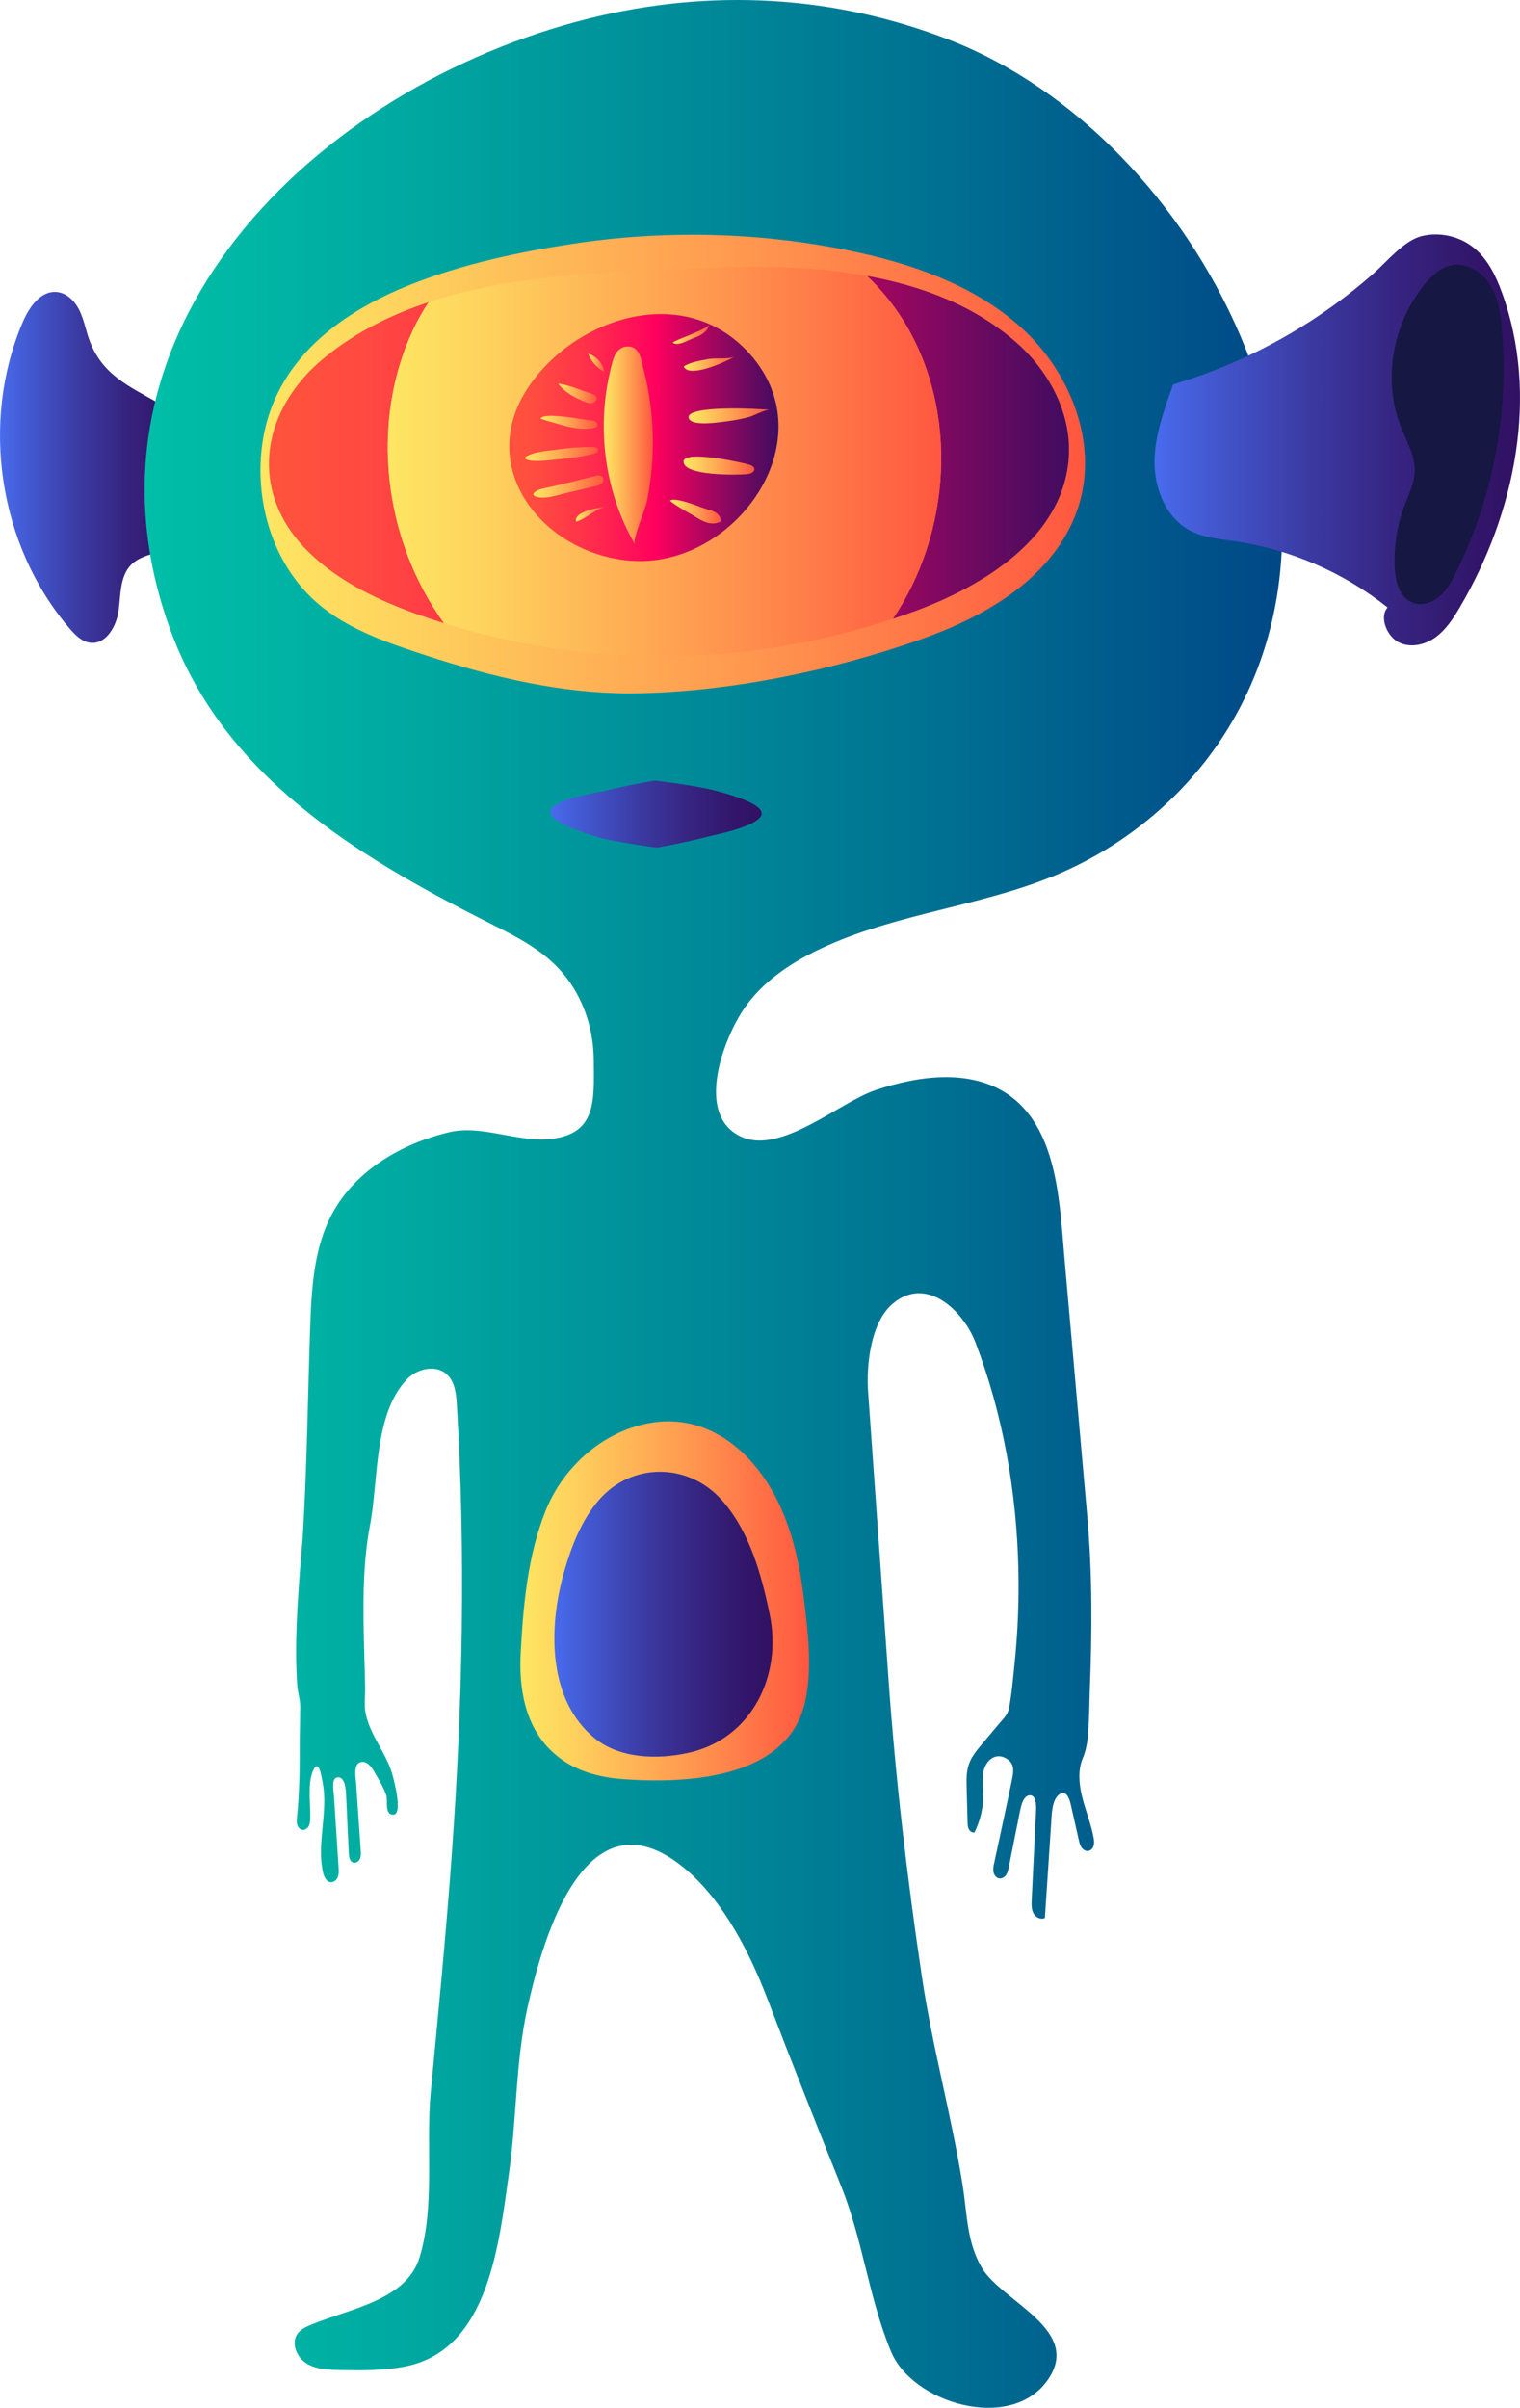 <?xml version="1.0" encoding="iso-8859-1"?>
<!-- Generator: Adobe Illustrator 19.0.0, SVG Export Plug-In . SVG Version: 6.00 Build 0)  -->
<svg version="1.1" xmlns="http://www.w3.org/2000/svg" xmlns:xlink="http://www.w3.org/1999/xlink" x="0px" y="0px"
	 viewBox="0 0 374.481 592.982" style="enable-background:new 0 0 374.481 592.982;" xml:space="preserve">
<g id="alien">
	<g>
		<g>
			<linearGradient id="SVGID_1_" gradientUnits="userSpaceOnUse" x1="-1.434400e-005" y1="115.109" x2="46.334" y2="115.109">
				<stop  offset="0.003" style="stop-color:#486BED"/>
				<stop  offset="0.147" style="stop-color:#4359D1"/>
				<stop  offset="0.423" style="stop-color:#3B3AA2"/>
				<stop  offset="0.667" style="stop-color:#362480"/>
				<stop  offset="0.868" style="stop-color:#32166B"/>
				<stop  offset="1" style="stop-color:#311163"/>
			</linearGradient>
			<path style="fill:url(#SVGID_1_);" d="M21.89,83.402c-0.809-2.34-1.254-4.818-2.355-7.034c-1.105-2.219-3.081-4.221-5.546-4.453
				c-3.976-0.372-6.795,3.72-8.371,7.388c-10.592,24.664-5.914,55.174,11.578,75.534c1.368,1.597,3,3.232,5.09,3.461
				c3.938,0.434,6.467-4.178,6.966-8.108c0.496-3.93,0.313-8.417,3.142-11.192c3.235-3.173,9.03-2.559,12.031-5.954
				c2.302-2.607,2.043-6.521,1.651-9.976c-0.846-7.444,0.534-19.467-6.892-23.721C31.753,95.093,24.975,92.273,21.89,83.402z"/>
			<linearGradient id="SVGID_2_" gradientUnits="userSpaceOnUse" x1="35.632" y1="296.491" x2="315.889" y2="296.491">
				<stop  offset="0" style="stop-color:#00BFA7"/>
				<stop  offset="0.217" style="stop-color:#00AAA1"/>
				<stop  offset="0.661" style="stop-color:#007593"/>
				<stop  offset="1" style="stop-color:#004887"/>
			</linearGradient>
			<path style="fill:url(#SVGID_2_);" d="M219.527,579.149c-5.443-13.047-6.935-27.385-12.253-40.632
				c-6.17-15.371-12.278-30.768-18.201-46.238c-4.66-12.178-12.075-26.665-23.124-34.205
				c-22.786-15.538-32.665,21.146-36.068,36.712c-2.883,13.203-2.571,26.971-4.474,40.327c-2.474,17.396-4.971,43.428-25.315,47.639
				c-5.361,1.108-10.889,1.021-16.362,0.93c-2.865-0.05-5.894-0.145-8.308-1.689c-2.415-1.54-3.789-5.084-2.047-7.361
				c0.828-1.084,2.148-1.649,3.408-2.171c9.359-3.875,23.311-5.973,26.559-16.447c3.891-12.551,1.533-27.695,2.771-40.675
				c1.867-19.521,3.768-39.045,5.185-58.606c2.673-36.88,3.464-73.818,1.25-110.75c-0.163-2.702-0.466-5.686-2.464-7.515
				c-2.681-2.46-7.261-1.45-9.784,1.175c-8.267,8.606-7.013,24.843-9.128,35.916c-1.667,8.711-1.732,17.645-1.56,26.481
				c0.09,4.498,0.255,8.995,0.347,13.495c0.04,1.982-0.274,4.008,0.043,5.958c0.352,2.164,1.222,4.214,2.211,6.155
				c1.372,2.687,3.015,5.253,4.05,8.089c0.537,1.47,3.168,10.95,0.698,11.161c-2.273,0.193-1.402-3.46-1.758-4.627
				c-0.522-1.716-1.739-3.787-2.645-5.34c-0.701-1.205-1.885-3.375-3.639-2.971c-1.97,0.452-1.29,3.701-1.191,5.156
				c0.38,5.529,0.76,11.062,1.142,16.591c0.047,0.694,0.088,1.422-0.19,2.059c-0.28,0.638-0.994,1.142-1.659,0.943
				c-0.855-0.253-1.05-1.356-1.092-2.244c-0.225-4.869-0.45-9.738-0.675-14.606c-0.053-1.151-0.241-4.268-2.036-4.145
				c-1.72,0.117-1.014,3.457-0.942,4.555c0.379,5.889,0.757,11.779,1.137,17.666c0.05,0.77,0.096,1.567-0.174,2.288
				c-0.267,0.723-0.942,1.357-1.712,1.321c-1.111-0.051-1.7-1.32-1.946-2.402c-0.972-4.341-0.301-8.853,0.091-13.284
				c0.257-2.903,0.383-5.871-0.158-8.753c-0.286-1.532-1.011-6.486-2.499-2.758c-1.253,3.149-0.491,7.966-0.584,11.327
				c-0.019,0.662-0.041,1.346-0.319,1.947c-0.281,0.602-0.887,1.101-1.548,1.043c-0.639-0.056-1.142-0.624-1.328-1.238
				c-0.189-0.614-0.124-1.275-0.059-1.915c0.663-6.537,0.68-13.053,0.68-19.636c0.035-2.531,0.086-5.064,0.103-7.596
				c0.012-1.829-0.598-3.374-0.724-5.176c-0.702-9.947,0.035-20.025,0.795-29.946c0.214-2.81,0.498-5.617,0.658-8.431
				c0.942-16.264,1.142-32.602,1.689-48.883c0.336-9.954,0.777-20.32,5.529-29.071c5.73-10.551,17.047-17.147,28.728-19.935
				c8.071-1.929,16.757,2.555,25.079,1.654c11.421-1.244,10.606-9.743,10.571-19.245c-0.036-9.05-3.369-17.877-10.07-24.142
				c-4.798-4.489-10.853-7.347-16.715-10.316c-32.303-16.366-64.517-36.046-77.517-71.617C15.1,81.625,78.149,21.254,145.058,4.567
				c29.866-7.445,60.327-5.867,88.997,5.319c61.866,24.136,106.336,112.217,66.949,171.953
				c-10.107,15.332-25.079,27.337-42.099,34.17c-17.823,7.153-37.379,8.994-54.979,16.827c-8.237,3.667-16.248,8.678-21.185,16.443
				c-4.817,7.58-11.369,25.475-0.153,30.656c9.803,4.525,24.05-8.384,33.04-11.438c11.081-3.759,24.33-5.398,33.631,1.696
				c11.415,8.709,11.837,26.64,12.998,39.772c1.874,21.174,3.746,42.35,5.621,63.525c1.256,14.189,1.187,28.463,0.613,42.687
				c-0.093,2.318-0.096,4.639-0.208,6.954c-0.159,3.353-0.209,6.772-1.521,9.855c-1.237,2.9-0.922,6.326-0.213,9.311
				c0.819,3.445,2.228,6.736,2.865,10.219c0.119,0.649,0.21,1.327,0.041,1.969c-0.168,0.639-0.656,1.239-1.307,1.347
				c-0.66,0.108-1.317-0.302-1.695-0.854c-0.374-0.549-0.531-1.215-0.677-1.869c-0.663-2.917-1.323-5.836-1.985-8.753
				c-0.328-1.451-1.176-3.771-2.901-2.391c-1.389,1.109-1.687,3.581-1.794,5.192c-0.557,8.396-1.115,16.793-1.672,25.189
				c-1.005,0.531-2.304-0.17-2.825-1.18c-0.521-1.008-0.477-2.201-0.423-3.337c0.355-7.245,0.714-14.492,1.069-21.74
				c0.06-1.209,0.13-4.362-1.818-3.917c-1.459,0.333-1.931,2.868-2.166,4.036c-0.903,4.52-1.809,9.037-2.714,13.558
				c-0.13,0.664-0.271,1.342-0.637,1.915c-0.364,0.567-1.012,1.009-1.685,0.93c-0.749-0.088-1.301-0.8-1.455-1.539
				c-0.156-0.738,0.001-1.501,0.16-2.24c1.477-6.933,3.022-13.858,4.442-20.804c0.423-2.069,0.527-3.871-1.558-5.02
				c-2.796-1.546-5.121,0.797-5.571,3.532c-0.267,1.633-0.03,3.303,0.006,4.961c0.083,3.372-0.67,6.758-2.167,9.778
				c-0.564,0.124-1.138-0.281-1.399-0.797c-0.26-0.515-0.282-1.117-0.3-1.693c-0.078-2.795-0.157-5.587-0.232-8.381
				c-0.059-2.018-0.106-4.092,0.572-5.994c0.651-1.831,1.924-3.362,3.174-4.849c1.405-1.673,2.809-3.345,4.215-5.02
				c1.035-1.234,2.167-2.241,2.473-3.828c0.69-3.59,0.995-7.382,1.374-11.024c0.797-7.685,1.111-15.42,0.941-23.144
				c-0.42-19.045-3.762-38.13-10.581-55.951c-2.958-7.733-12.048-16.612-20.39-9.522c-5.481,4.661-6.519,15.153-6.049,21.791
				c1.682,23.647,3.359,47.292,5.038,70.938c1.739,24.455,4.598,48.811,8.218,73.056c2.573,17.227,7.263,34.056,10.019,51.249
				c1.128,7.039,1.003,14.049,4.73,20.375c4.971,8.443,25.268,15.362,16.017,27.944
				C248.677,598.978,224.811,591.808,219.527,579.149z"/>
			<linearGradient id="SVGID_3_" gradientUnits="userSpaceOnUse" x1="64.169" y1="114.283" x2="267.328" y2="114.283">
				<stop  offset="0" style="stop-color:#FEE662"/>
				<stop  offset="0.185" style="stop-color:#FED15D"/>
				<stop  offset="0.566" style="stop-color:#FF9B50"/>
				<stop  offset="1" style="stop-color:#FF5740"/>
			</linearGradient>
			<path style="fill:url(#SVGID_3_);" d="M101.021,70.145c12.94-5.162,27.136-8.134,40.092-10.104
				c22.417-3.41,45.433-2.922,67.662,1.58c15.438,3.128,30.957,8.411,42.684,18.93c12.547,11.255,20.008,29.971,13.423,46.457
				c-6.406,16.039-22.861,25.134-38.349,30.568c-21.133,7.418-45.156,12.457-67.504,13.116c-1.329,0.04-2.656,0.06-3.984,0.06
				c-17.082-0.01-33.845-4.023-49.994-9.306c-8.823-2.891-17.834-5.881-25.192-11.54c-11.671-8.974-16.852-24.277-15.471-38.652
				C66.422,90.067,82.517,77.529,101.021,70.145z"/>
			<linearGradient id="SVGID_4_" gradientUnits="userSpaceOnUse" x1="66.256" y1="110.707" x2="263.373" y2="110.707">
				<stop  offset="0" style="stop-color:#FF543C"/>
				<stop  offset="0.104" style="stop-color:#FF4B40"/>
				<stop  offset="0.272" style="stop-color:#FF3349"/>
				<stop  offset="0.482" style="stop-color:#FF0D59"/>
				<stop  offset="0.543" style="stop-color:#FF005E"/>
				<stop  offset="0.669" style="stop-color:#C7045F"/>
				<stop  offset="0.895" style="stop-color:#680A60"/>
				<stop  offset="0.997" style="stop-color:#420C60"/>
			</linearGradient>
			<path style="fill:url(#SVGID_4_);" d="M109.392,153.473c-1.906-0.598-3.809-1.201-5.688-1.868
				c-10.073-3.56-20.037-8.182-27.67-15.656c-12.83-12.558-12.468-29.109-2.216-41.752c1.765-2.174,3.818-4.233,6.149-6.135
				c7.64-6.239,16.362-10.562,25.646-13.644c-1.428,2.163-2.743,4.435-3.879,6.871C91.013,104.344,94.583,133.035,109.392,153.473z
				 M250.745,84.66c-10.319-9.243-23.4-14.214-37.139-16.718c3.491,3.363,6.589,7.119,9.142,11.296
				c13.486,22.063,11.591,51.859-2.759,73.154c1.903-0.635,3.804-1.274,5.686-1.974c16.442-6.121,36.422-17.971,37.647-37.975
				C263.961,101.944,258.582,91.678,250.745,84.66z"/>
			<linearGradient id="SVGID_5_" gradientUnits="userSpaceOnUse" x1="95.53" y1="113.657" x2="231.88" y2="113.657">
				<stop  offset="0" style="stop-color:#FEE662"/>
				<stop  offset="0.185" style="stop-color:#FED15D"/>
				<stop  offset="0.566" style="stop-color:#FF9B50"/>
				<stop  offset="1" style="stop-color:#FF5740"/>
			</linearGradient>
			<path style="fill:url(#SVGID_5_);" d="M222.748,79.237c-2.553-4.177-5.651-7.933-9.142-11.296
				c-12.716-2.32-25.995-2.533-38.186-1.986c-22.208,0.995-47.649,1.107-69.807,8.461c-1.428,2.163-2.743,4.435-3.879,6.871
				c-10.721,23.056-7.151,51.747,7.658,72.185c35.743,11.249,75.042,10.782,110.597-1.081
				C234.34,131.097,236.235,101.3,222.748,79.237z"/>
			<linearGradient id="SVGID_6_" gradientUnits="userSpaceOnUse" x1="125.465" y1="107.769" x2="191.796" y2="107.769">
				<stop  offset="0" style="stop-color:#FF543C"/>
				<stop  offset="0.104" style="stop-color:#FF4B40"/>
				<stop  offset="0.272" style="stop-color:#FF3349"/>
				<stop  offset="0.482" style="stop-color:#FF0D59"/>
				<stop  offset="0.543" style="stop-color:#FF005E"/>
				<stop  offset="0.669" style="stop-color:#C7045F"/>
				<stop  offset="0.895" style="stop-color:#680A60"/>
				<stop  offset="0.997" style="stop-color:#420C60"/>
			</linearGradient>
			<path style="fill:url(#SVGID_6_);" d="M130.268,95.201c-13.457,19.869,3.451,41.108,24.916,42.881
				c25.674,2.121,48.736-29.603,29.471-50.991C168.64,69.309,141.785,78.197,130.268,95.201z"/>
			<linearGradient id="SVGID_7_" gradientUnits="userSpaceOnUse" x1="148.752" y1="109.652" x2="160.834" y2="109.652">
				<stop  offset="0" style="stop-color:#FEE662"/>
				<stop  offset="0.185" style="stop-color:#FED15D"/>
				<stop  offset="0.566" style="stop-color:#FF9B50"/>
				<stop  offset="1" style="stop-color:#FF5740"/>
			</linearGradient>
			<path style="fill:url(#SVGID_7_);" d="M156.376,133.975c-0.581-1.008,2.654-8.797,2.975-10.343
				c0.722-3.518,1.183-7.091,1.377-10.678c0.398-7.363-0.32-14.789-2.15-21.932c-0.607-2.36-0.935-5.872-4.075-5.686
				c-2.97,0.176-3.551,3.473-4.104,5.762c-1.638,6.752-2.049,13.792-1.258,20.691C150.036,119.569,152.461,127.186,156.376,133.975z
				"/>
			<linearGradient id="SVGID_8_" gradientUnits="userSpaceOnUse" x1="284.436" y1="108.336" x2="374.481" y2="108.336">
				<stop  offset="0.003" style="stop-color:#486BED"/>
				<stop  offset="0.147" style="stop-color:#4359D1"/>
				<stop  offset="0.423" style="stop-color:#3B3AA2"/>
				<stop  offset="0.667" style="stop-color:#362480"/>
				<stop  offset="0.868" style="stop-color:#32166B"/>
				<stop  offset="1" style="stop-color:#311163"/>
			</linearGradient>
			<path style="fill:url(#SVGID_8_);" d="M341.845,149.603c-10.826-8.634-23.972-14.328-37.672-16.323
				c-3.735-0.542-7.611-0.849-10.949-2.607c-5.798-3.051-8.705-9.977-8.786-16.531c-0.082-6.551,2.382-13.298,4.602-19.466
				c18.174-5.41,35.147-14.815,49.372-27.355c3.42-3.015,7.536-8.161,11.975-9.206c4.436-1.047,9.336,0.101,12.848,3.009
				c3.338,2.763,5.297,6.832,6.784,10.898c9.254,25.324,3.297,54.349-10.385,77.58c-1.632,2.765-3.43,5.54-6.044,7.404
				c-2.612,1.864-6.235,2.642-9.073,1.138C341.681,156.643,339.752,152.039,341.845,149.603z"/>
			<path style="fill:#161743;" d="M345.142,105.122c1.461,3.663,3.59,7.278,3.393,11.215c-0.139,2.774-1.428,5.335-2.42,7.927
				c-1.884,4.931-2.741,10.251-2.5,15.523c0.155,3.43,1.215,7.413,4.417,8.651c2.216,0.857,4.805,0.017,6.608-1.527
				c1.803-1.545,2.97-3.689,4.029-5.818c9.404-18.911,13.34-40.505,11.209-61.522c-0.577-5.697-2.461-12.075-8.608-14.026
				c-5.618-1.782-9.784,3.364-12.525,7.582C342.689,82.438,340.995,94.72,345.142,105.122z"/>
			<g>
				<g>
					<linearGradient id="SVGID_9_" gradientUnits="userSpaceOnUse" x1="165.717" y1="82.291" x2="174.706" y2="82.291">
						<stop  offset="0" style="stop-color:#FEE662"/>
						<stop  offset="0.185" style="stop-color:#FED15D"/>
						<stop  offset="0.566" style="stop-color:#FF9B50"/>
						<stop  offset="1" style="stop-color:#FF5740"/>
					</linearGradient>
					<path style="fill:url(#SVGID_9_);" d="M170.551,83.408c0.897-0.332,1.808-0.67,2.585-1.227c0.781-0.557,1.424-1.367,1.57-2.314
						c-0.18,1.168-7.834,3.637-8.989,4.498C166.937,85.389,169.283,83.878,170.551,83.408z"/>
					<linearGradient id="SVGID_10_" gradientUnits="userSpaceOnUse" x1="168.441" y1="89.551" x2="181.111" y2="89.551">
						<stop  offset="0" style="stop-color:#FEE662"/>
						<stop  offset="0.185" style="stop-color:#FED15D"/>
						<stop  offset="0.566" style="stop-color:#FF9B50"/>
						<stop  offset="1" style="stop-color:#FF5740"/>
					</linearGradient>
					<path style="fill:url(#SVGID_10_);" d="M168.441,90.255c1.366,3.068,10.777-1.352,12.67-2.473
						c-1.281,0.757-4.915,0.337-6.51,0.635C172.656,88.786,170.092,89.162,168.441,90.255z"/>
					<linearGradient id="SVGID_11_" gradientUnits="userSpaceOnUse" x1="169.647" y1="102.424" x2="189.652" y2="102.424">
						<stop  offset="0" style="stop-color:#FEE662"/>
						<stop  offset="0.185" style="stop-color:#FED15D"/>
						<stop  offset="0.566" style="stop-color:#FF9B50"/>
						<stop  offset="1" style="stop-color:#FF5740"/>
					</linearGradient>
					<path style="fill:url(#SVGID_11_);" d="M169.702,103.011c0.776,2.124,7.721,0.938,9.5,0.722
						c1.795-0.224,3.572-0.567,5.32-1.026c1.212-0.323,3.99-1.903,5.13-1.747C187.342,100.642,168.497,99.702,169.702,103.011z"/>
					<linearGradient id="SVGID_12_" gradientUnits="userSpaceOnUse" x1="168.404" y1="114.663" x2="185.84" y2="114.663">
						<stop  offset="0" style="stop-color:#FEE662"/>
						<stop  offset="0.185" style="stop-color:#FED15D"/>
						<stop  offset="0.566" style="stop-color:#FF9B50"/>
						<stop  offset="1" style="stop-color:#FF5740"/>
					</linearGradient>
					<path style="fill:url(#SVGID_12_);" d="M184.51,114.416c-1.958-0.579-16.154-3.69-16.106-0.691
						c0.057,3.504,13.362,3.283,15.675,3.042c0.808-0.082,1.85-0.481,1.756-1.288C185.763,114.884,185.086,114.585,184.51,114.416z"
						/>
					<linearGradient id="SVGID_13_" gradientUnits="userSpaceOnUse" x1="165.053" y1="125.988" x2="177.518" y2="125.988">
						<stop  offset="0" style="stop-color:#FEE662"/>
						<stop  offset="0.185" style="stop-color:#FED15D"/>
						<stop  offset="0.566" style="stop-color:#FF9B50"/>
						<stop  offset="1" style="stop-color:#FF5740"/>
					</linearGradient>
					<path style="fill:url(#SVGID_13_);" d="M174.381,125.478c-1.737-0.498-8.042-3.249-9.328-2.165
						c1.798,1.501,4.106,2.625,6.107,3.861c0.963,0.6,1.942,1.204,3.03,1.522c1.089,0.318,2.318,0.322,3.298-0.246
						c0.153-0.776-0.304-1.571-0.933-2.049C175.922,125.921,175.142,125.694,174.381,125.478z"/>
					<linearGradient id="SVGID_14_" gradientUnits="userSpaceOnUse" x1="141.867" y1="126.633" x2="149.533" y2="126.633">
						<stop  offset="0" style="stop-color:#FEE662"/>
						<stop  offset="0.185" style="stop-color:#FED15D"/>
						<stop  offset="0.566" style="stop-color:#FF9B50"/>
						<stop  offset="1" style="stop-color:#FF5740"/>
					</linearGradient>
					<path style="fill:url(#SVGID_14_);" d="M141.904,128.472c2.471-0.578,5.12-3.534,7.629-3.679
						C147.861,124.906,141.315,125.898,141.904,128.472z"/>
					<linearGradient id="SVGID_15_" gradientUnits="userSpaceOnUse" x1="131.408" y1="119.828" x2="148.72" y2="119.828">
						<stop  offset="0" style="stop-color:#FEE662"/>
						<stop  offset="0.185" style="stop-color:#FED15D"/>
						<stop  offset="0.566" style="stop-color:#FF9B50"/>
						<stop  offset="1" style="stop-color:#FF5740"/>
					</linearGradient>
					<path style="fill:url(#SVGID_15_);" d="M148.247,119.074c0.436-0.386,0.648-1.095,0.298-1.562
						c-0.414-0.558-1.263-0.446-1.935-0.275c-4.351,1.095-8.717,2.206-13.08,3.139c-1.442,0.308-3.479,1.618-0.856,2.095
						c2.057,0.372,4.721-0.556,6.706-1.023c2.425-0.568,4.848-1.139,7.274-1.711C147.219,119.605,147.811,119.461,148.247,119.074z"
						/>
					<linearGradient id="SVGID_16_" gradientUnits="userSpaceOnUse" x1="129.239" y1="111.812" x2="147.343" y2="111.812">
						<stop  offset="0" style="stop-color:#FEE662"/>
						<stop  offset="0.185" style="stop-color:#FED15D"/>
						<stop  offset="0.566" style="stop-color:#FF9B50"/>
						<stop  offset="1" style="stop-color:#FF5740"/>
					</linearGradient>
					<path style="fill:url(#SVGID_16_);" d="M137.507,113.134c2.902-0.225,5.786-0.674,8.62-1.345
						c0.62-0.147,1.403-0.599,1.176-1.19c-0.161-0.414-0.706-0.492-1.149-0.495c-2.956-0.035-5.918,0.172-8.842,0.61
						c-2.107,0.314-6.597,0.545-8.072,2.057C130.154,114.131,135.884,113.258,137.507,113.134z"/>
					<linearGradient id="SVGID_17_" gradientUnits="userSpaceOnUse" x1="133.169" y1="104.01" x2="147.194" y2="104.01">
						<stop  offset="0" style="stop-color:#FEE662"/>
						<stop  offset="0.185" style="stop-color:#FED15D"/>
						<stop  offset="0.566" style="stop-color:#FF9B50"/>
						<stop  offset="1" style="stop-color:#FF5740"/>
					</linearGradient>
					<path style="fill:url(#SVGID_17_);" d="M146.306,105.404c0.291-0.057,0.604-0.144,0.776-0.388
						c0.251-0.353,0.052-0.881-0.3-1.13c-0.353-0.251-0.808-0.301-1.239-0.343c-1.935-0.185-11.611-2.152-12.374-0.451
						c1.12,0.44,2.318,0.731,3.474,1.075C139.789,105.103,143.09,106.05,146.306,105.404z"/>
					<linearGradient id="SVGID_18_" gradientUnits="userSpaceOnUse" x1="137.518" y1="96.891" x2="146.998" y2="96.891">
						<stop  offset="0" style="stop-color:#FEE662"/>
						<stop  offset="0.185" style="stop-color:#FED15D"/>
						<stop  offset="0.566" style="stop-color:#FF9B50"/>
						<stop  offset="1" style="stop-color:#FF5740"/>
					</linearGradient>
					<path style="fill:url(#SVGID_18_);" d="M144.274,99.002c0.558,0.205,1.158,0.383,1.734,0.247
						c0.577-0.133,1.094-0.695,0.972-1.275c-0.131-0.604-0.81-0.884-1.398-1.066c-2.544-0.795-5.442-2.167-8.063-2.424
						C139.052,96.593,141.872,98.116,144.274,99.002z"/>
					<linearGradient id="SVGID_19_" gradientUnits="userSpaceOnUse" x1="144.908" y1="89.333" x2="148.865" y2="89.333">
						<stop  offset="0" style="stop-color:#FEE662"/>
						<stop  offset="0.185" style="stop-color:#FED15D"/>
						<stop  offset="0.566" style="stop-color:#FF9B50"/>
						<stop  offset="1" style="stop-color:#FF5740"/>
					</linearGradient>
					<path style="fill:url(#SVGID_19_);" d="M148.865,91.567c-0.313-2.083-1.934-3.889-3.957-4.468
						C145.635,89.001,147.055,90.631,148.865,91.567z"/>
					<linearGradient id="SVGID_20_" gradientUnits="userSpaceOnUse" x1="144.775" y1="86.99" x2="144.908" y2="86.99">
						<stop  offset="0" style="stop-color:#FEE662"/>
						<stop  offset="0.185" style="stop-color:#FED15D"/>
						<stop  offset="0.566" style="stop-color:#FF9B50"/>
						<stop  offset="1" style="stop-color:#FF5740"/>
					</linearGradient>
					<path style="fill:url(#SVGID_20_);" d="M144.807,86.88l-0.032,0.16c0.05,0.012,0.089,0.045,0.133,0.059
						C144.881,87.025,144.834,86.955,144.807,86.88z"/>
				</g>
			</g>
			<linearGradient id="SVGID_21_" gradientUnits="userSpaceOnUse" x1="128.202" y1="394.259" x2="199.333" y2="394.259">
				<stop  offset="0" style="stop-color:#FEE662"/>
				<stop  offset="0.185" style="stop-color:#FED15D"/>
				<stop  offset="0.566" style="stop-color:#FF9B50"/>
				<stop  offset="1" style="stop-color:#FF5740"/>
			</linearGradient>
			<path style="fill:url(#SVGID_21_);" d="M135.534,430.909c-6.276-6.236-7.709-15.347-7.254-23.833
				c0.628-11.737,1.715-24.084,6.203-35.164c4.451-10.986,14.584-19.842,26.466-21.591c12.818-1.884,23.184,6.117,29.268,16.772
				c4.609,8.068,6.667,17.149,7.785,26.291c1.031,8.438,2.215,17.282,0.353,25.689c-4.214,19.037-29.092,20.218-44.677,19.101
				c-6.206-0.447-12.265-2.042-17.037-6.236C136.254,431.603,135.885,431.257,135.534,430.909z"/>
			<linearGradient id="SVGID_22_" gradientUnits="userSpaceOnUse" x1="136.577" y1="397.542" x2="190.331" y2="397.542">
				<stop  offset="0.003" style="stop-color:#486BED"/>
				<stop  offset="0.147" style="stop-color:#4359D1"/>
				<stop  offset="0.423" style="stop-color:#3B3AA2"/>
				<stop  offset="0.667" style="stop-color:#362480"/>
				<stop  offset="0.868" style="stop-color:#32166B"/>
				<stop  offset="1" style="stop-color:#311163"/>
			</linearGradient>
			<path style="fill:url(#SVGID_22_);" d="M139.107,386.646c-4.246,14.571-3.983,32.078,7.33,41.38
				c6.245,5.136,15.567,5.318,23.114,3.666c15.694-3.434,23.216-19.095,20.081-34.112c-2.073-9.921-4.956-20.466-11.85-28.198
				c-8.185-9.179-22.189-9.287-30.243,0.046C143.343,374.293,140.883,380.554,139.107,386.646z"/>
		</g>
		<g>
			<linearGradient id="SVGID_23_" gradientUnits="userSpaceOnUse" x1="135.588" y1="200.496" x2="187.644" y2="200.496">
				<stop  offset="0.003" style="stop-color:#486BED"/>
				<stop  offset="0.147" style="stop-color:#4359D1"/>
				<stop  offset="0.423" style="stop-color:#3B3AA2"/>
				<stop  offset="0.667" style="stop-color:#362480"/>
				<stop  offset="0.868" style="stop-color:#32166B"/>
				<stop  offset="1" style="stop-color:#311163"/>
			</linearGradient>
			<path style="fill-rule:evenodd;clip-rule:evenodd;fill:url(#SVGID_23_);" d="M187.64,200.423
				c-0.188,2.271-6.721,4.196-12.943,5.542c-6.437,1.677-12.839,2.784-12.839,2.784s-6.745-0.83-13.364-2.238
				c-6.831-1.934-13.221-4.45-12.893-6.703c0.329-2.253,6.924-3.898,13.072-4.969c6.393-1.588,12.66-2.597,12.66-2.597
				s6.619,0.737,13.203,2.048C181.34,195.929,187.828,198.155,187.64,200.423z"/>
		</g>
	</g>
</g>
<g id="Layer_1">
</g>
</svg>

